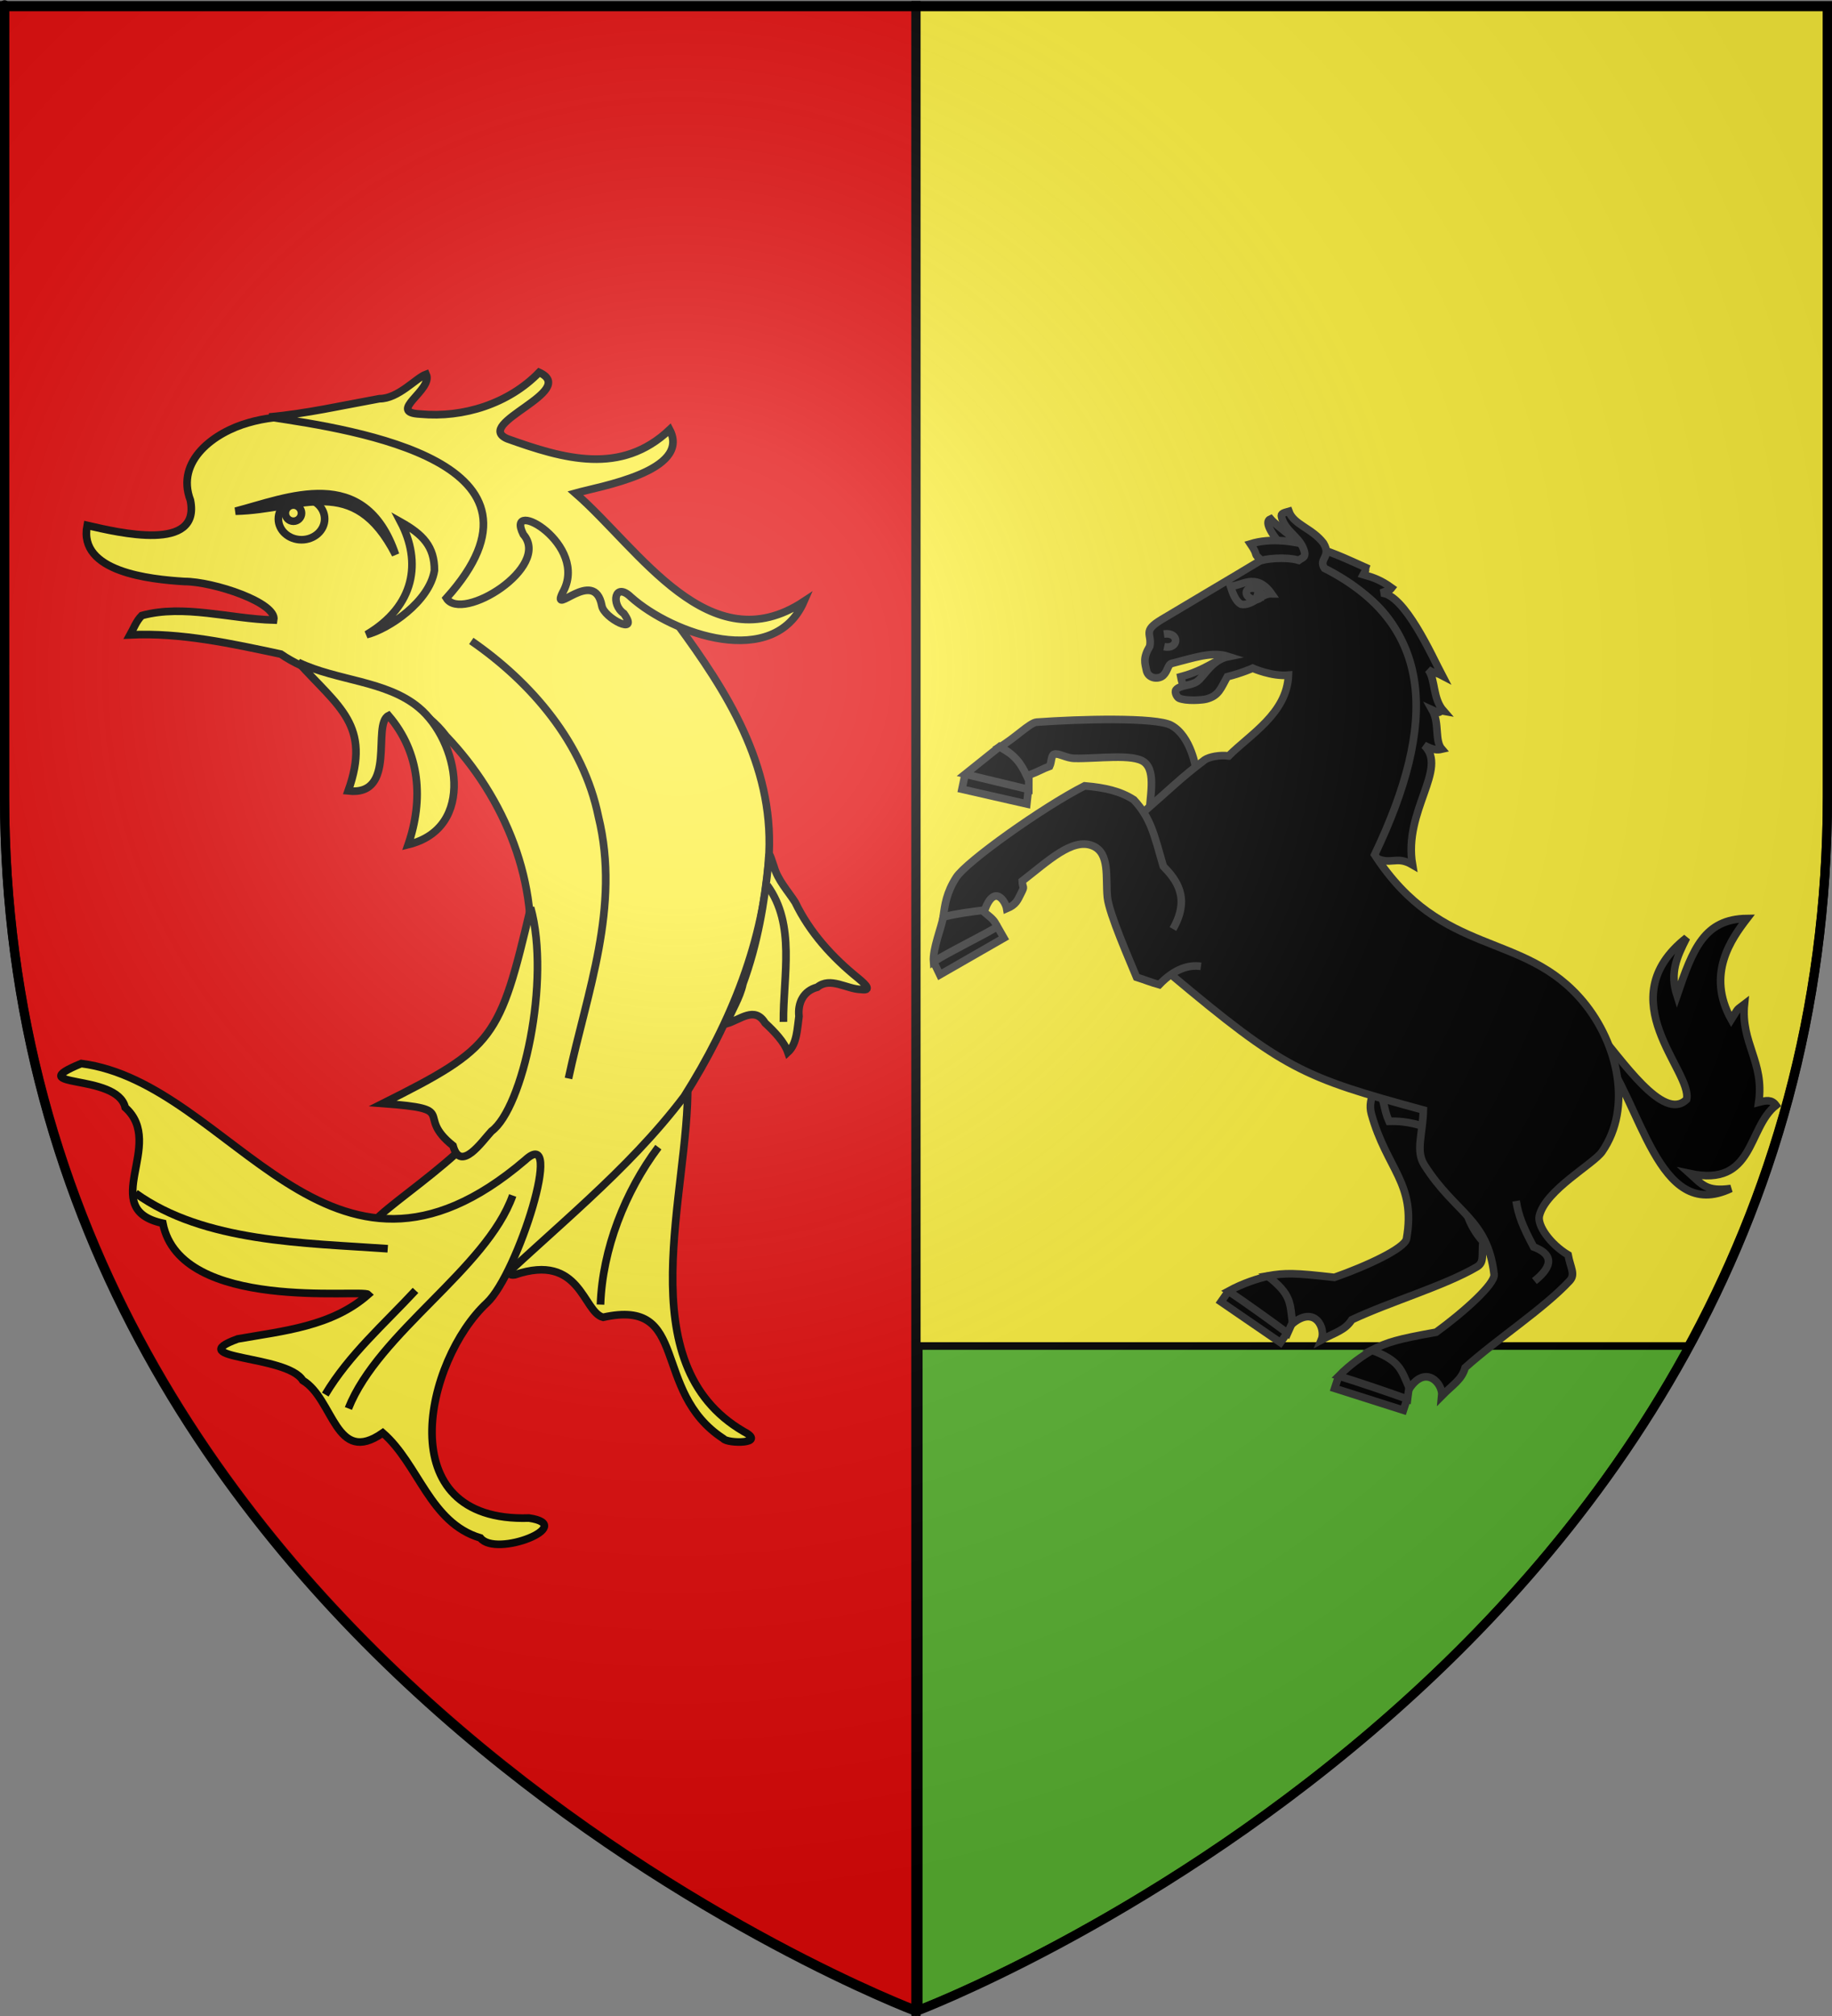 <?xml version="1.0" encoding="UTF-8" standalone="no"?>
<svg
   xmlns:dc="http://purl.org/dc/elements/1.1/"
   xmlns:cc="http://web.resource.org/cc/"
   xmlns:rdf="http://www.w3.org/1999/02/22-rdf-syntax-ns#"
   xmlns:svg="http://www.w3.org/2000/svg"
   xmlns="http://www.w3.org/2000/svg"
   xmlns:xlink="http://www.w3.org/1999/xlink"
   xmlns:sodipodi="http://sodipodi.sourceforge.net/DTD/sodipodi-0.dtd"
   xmlns:inkscape="http://www.inkscape.org/namespaces/inkscape"
   height="660"
   width="600"
   version="1.0"
   id="svg2"
   sodipodi:version="0.32"
   inkscape:version="0.45.1"
   sodipodi:docname="Blason_ville_fr_Saint-Just-en-Chevalet_(Loire).svg"
   sodipodi:docbase="E:\Mes documents\Mes images\Héraldique\Réalisations\Communes européennes\France\42 - Loire"
   inkscape:export-filename="/Users/olivier/Desktop/Blason Rouge/Blason_Vide_3D.png"
   inkscape:export-xdpi="144"
   inkscape:export-ydpi="144"
   inkscape:output_extension="org.inkscape.output.svg.inkscape">
  <rect width="100%" height="100%" fill="#808080" stroke="none"/>
  <sodipodi:namedview
     inkscape:window-height="723"
     inkscape:window-width="1024"
     inkscape:pageshadow="2"
     inkscape:pageopacity="0.0"
     guidetolerance="10.0"
     gridtolerance="10.0"
     objecttolerance="10.0"
     borderopacity="1.0"
     bordercolor="#666666"
     pagecolor="#ffffff"
     id="base"
     showgrid="false"
     height="660px"
     inkscape:zoom="0.80151481"
     inkscape:cx="299.99993"
     inkscape:cy="329.99986"
     inkscape:window-x="-4"
     inkscape:window-y="-4"
     inkscape:current-layer="layer3" />
  <desc
     id="desc4">Flag of Canton of Valais (Wallis)</desc>
  <defs
     id="defs6">
    <linearGradient
       id="linearGradient2893">
      <stop
         style="stop-color:white;stop-opacity:0.314;"
         offset="0"
         id="stop2895" />
      <stop
         id="stop2897"
         offset="0.19"
         style="stop-color:white;stop-opacity:0.251;" />
      <stop
         style="stop-color:#6b6b6b;stop-opacity:0.125;"
         offset="0.6"
         id="stop2901" />
      <stop
         style="stop-color:black;stop-opacity:0.125;"
         offset="1"
         id="stop2899" />
    </linearGradient>
    <radialGradient
       inkscape:collect="always"
       xlink:href="#linearGradient2893"
       id="radialGradient3163"
       gradientUnits="userSpaceOnUse"
       gradientTransform="matrix(1.353,0,0,1.349,-77.629,-85.747)"
       cx="221.445"
       cy="226.331"
       fx="221.445"
       fy="226.331"
       r="300" />
  </defs>
  <g
     inkscape:groupmode="layer"
     id="layer3"
     inkscape:label="Fond écu"
     style="display:inline">
    <path
       style="fill:#e20909;fill-opacity:1;fill-rule:evenodd;stroke:#000000;stroke-width:3;stroke-linecap:butt;stroke-linejoin:miter;stroke-miterlimit:4;stroke-dasharray:none;stroke-opacity:1;display:inline"
       d="M 1.5,1.844 L 1.5,260.375 C 1.5,545.827 300,658.157 300,658.157 L 300,1.844 L 1.5,1.844 z "
       id="path2289" />
    <path
       style="fill:#fcef3c;fill-opacity:1;fill-rule:evenodd;stroke:#000000;stroke-width:3;stroke-linecap:butt;stroke-linejoin:miter;stroke-miterlimit:4;stroke-dasharray:none;stroke-opacity:1;display:inline"
       d="M 598.5,1.844 L 598.5,260.375 C 598.5,545.827 300,658.157 300,658.157 L 300,1.844 L 598.5,1.844 z "
       id="path2320" />
    <path
       style="fill:#5ab532;fill-opacity:1;fill-rule:evenodd;stroke:#000000;stroke-width:2.5;stroke-linecap:butt;stroke-linejoin:miter;stroke-miterlimit:4;stroke-dasharray:none;stroke-opacity:1;display:inline"
       d="M 300.906 440.656 L 300.906 657.25 C 300.906 657.25 301.722 657.277 302.219 657.281 C 319.084 650.587 474.19 585.91 553.125 440.656 L 300.906 440.656 z "
       id="path3778" />
    <g
       id="g4781"
       transform="matrix(0.545,0.18,-0.18,0.545,351.619,143.516)"
       style="fill:#000000;fill-opacity:1;stroke:#313131;stroke-opacity:1;stroke-width:4.352;stroke-miterlimit:4;stroke-dasharray:none">
      <g
         transform="matrix(0.957,0.289,-0.289,0.957,322.225,-202.067)"
         id="g2347"
         style="fill:#000000;fill-opacity:1;stroke:#313131;stroke-opacity:1;stroke-width:4.352;stroke-miterlimit:4;stroke-dasharray:none">
        <path
           transform="translate(-121.344,-150.009)"
           d="M 223.2,784.059 L 223.2,791.499 L 264.352,791.034 L 264.352,784.291"
           style="color:#000000;fill:#000000;fill-opacity:1;fill-rule:evenodd;stroke:#313131;stroke-width:4.352;stroke-linecap:butt;stroke-linejoin:miter;marker:none;marker-start:none;marker-mid:none;marker-end:none;stroke-miterlimit:4;stroke-dasharray:none;stroke-dashoffset:0;stroke-opacity:1;visibility:visible;display:inline;overflow:visible;enable-background:accumulate"
           id="path4784" />
        <path
           transform="translate(-121.344,-150.009)"
           d="M 236.917,763.832 C 232.558,768.888 227.443,775.456 223.2,784.059 C 235.697,783.826 253.541,784.001 264.584,784.291 C 263.073,776.909 263.189,775.224 262.724,772.201"
           style="color:#000000;fill:#000000;fill-opacity:1;fill-rule:evenodd;stroke:#313131;stroke-width:4.352;stroke-linecap:butt;stroke-linejoin:miter;marker:none;marker-start:none;marker-mid:none;marker-end:none;stroke-miterlimit:4;stroke-dasharray:none;stroke-dashoffset:0;stroke-opacity:1;visibility:visible;display:inline;overflow:visible;enable-background:accumulate"
           id="path2341" />
        <path
           id="path2343"
           style="color:#000000;fill:#000000;fill-opacity:1;fill-rule:evenodd;stroke:#313131;stroke-width:4.352;stroke-linecap:butt;stroke-linejoin:miter;marker:none;marker-start:none;marker-mid:none;marker-end:none;stroke-miterlimit:4;stroke-dasharray:none;stroke-dashoffset:0;stroke-opacity:1;visibility:visible;display:inline;overflow:visible;enable-background:accumulate"
           d="M 100.127,474.874 C 104.154,488.262 103.116,498.372 110.463,504.411 C 135.832,525.264 154.216,522.043 167.857,551.22 C 170.19,556.21 158.091,577.17 146.816,592.9 C 126.974,603.661 122.26,606.924 115.078,614.14 C 132.536,614.957 134.387,619.351 142.408,628.167 C 146.909,612.023 159.752,619.514 161.244,626.364 C 165.297,618.174 169.166,614.137 168.859,606.927 C 181.032,585.636 201.005,560.786 209.937,541.201 C 212.034,536.604 208.259,534.241 204.446,527.416 C 192.633,524.752 182.309,516.911 181.884,511.344 C 180.726,496.211 201.976,473.688 204.407,465.456 L 100.127,474.874 z "
           sodipodi:nodetypes="csscccccscscc" />
      </g>
      <path
         id="path5155"
         style="color:#000000;fill:#000000;fill-opacity:1;fill-rule:evenodd;stroke:#313131;stroke-width:4.352;stroke-linecap:butt;stroke-linejoin:miter;marker:none;marker-start:none;marker-mid:none;marker-end:none;stroke-miterlimit:4;stroke-dasharray:none;stroke-dashoffset:0;stroke-opacity:1;visibility:visible;display:inline;overflow:visible;enable-background:accumulate"
         d="M 117.853,94.536 C 113.787,98.822 109.144,104.427 100.709,109.921 C 103.155,114.427 104.308,114.537 106.424,116.075" />
      <path
         id="path6128"
         style="color:#000000;fill:#000000;fill-opacity:1;fill-rule:evenodd;stroke:#313131;stroke-width:4.352;stroke-linecap:butt;stroke-linejoin:miter;marker:none;marker-start:none;marker-mid:none;marker-end:none;stroke-miterlimit:4;stroke-dasharray:none;stroke-dashoffset:0;stroke-opacity:1;visibility:visible;display:inline;overflow:visible;enable-background:accumulate"
         d="M 281.884,299.293 C 287.094,302.717 287.578,307.406 293.048,313.434 C 303.579,309.638 311.319,309.899 319.543,310.159 C 317.943,304.019 317.013,296.019 317.013,296.019" />
      <path
         id="path5119"
         style="color:#000000;fill:#000000;fill-opacity:1;fill-rule:evenodd;stroke:#313131;stroke-width:4.352;stroke-linecap:butt;stroke-linejoin:miter;marker:none;marker-start:none;marker-mid:none;marker-end:none;stroke-miterlimit:4;stroke-dasharray:none;stroke-dashoffset:0;stroke-opacity:1;visibility:visible;display:inline;overflow:visible;enable-background:accumulate"
         d="M 143.934,18.457 C 138.151,14.379 126.101,11.377 121.148,8.358 C 119.757,9.608 118.365,12.588 132.455,21.305" />
      <g
         transform="matrix(0.971,0.24,-0.24,0.971,-22.459,-213.596)"
         id="g6133"
         style="fill:#000000;fill-opacity:1;stroke:#313131;stroke-opacity:1;stroke-width:4.352;stroke-miterlimit:4;stroke-dasharray:none">
        <path
           id="path5123"
           style="color:#000000;fill:#000000;fill-opacity:1;fill-rule:evenodd;stroke:#313131;stroke-width:4.352;stroke-linecap:butt;stroke-linejoin:miter;marker:none;marker-start:none;marker-mid:none;marker-end:none;stroke-miterlimit:4;stroke-dasharray:none;stroke-dashoffset:0;stroke-opacity:1;visibility:visible;display:inline;overflow:visible;enable-background:accumulate"
           d="M 122.344,396.356 L 125.599,405.19 L 161.403,392.636 L 157.451,384.498" />
      </g>
      <path
         sodipodi:nodetypes="cccccc"
         id="path3332"
         d="M 14.986,180.254 L 1.321,201.263 L 38.519,198.184 L 35.851,190.042 L 35.187,185.027 L 14.986,180.254 z "
         style="fill:#000000;fill-opacity:1;fill-rule:evenodd;stroke:#313131;stroke-width:4.352;stroke-linecap:butt;stroke-linejoin:miter;stroke-miterlimit:4;stroke-dasharray:none;stroke-opacity:1" />
      <path
         id="path3158"
         style="color:#000000;fill:#000000;fill-opacity:1;fill-rule:evenodd;stroke:#313131;stroke-width:4.352;stroke-linecap:butt;stroke-linejoin:miter;marker:none;marker-start:none;marker-mid:none;marker-end:none;stroke-miterlimit:4;stroke-dasharray:none;stroke-dashoffset:0;stroke-opacity:1;visibility:visible;display:inline;overflow:visible;enable-background:accumulate"
         d="M 125.556,157.378 C 125.556,157.378 117.078,140.245 104.226,137.946 C 94.494,136.205 53.636,150.869 30.707,160.335 C 27.183,161.79 21.846,172.827 15.328,180.208 C 24.944,182.052 29.694,185.535 35.047,191.244 C 41.606,185.871 42.28,184.514 45.67,181.88 C 46.012,179.147 44.483,175.654 45.944,174.566 C 48.071,172.982 53.086,174.557 57.671,173.165 C 70.033,169.413 88.604,159.962 96.242,162.727 C 104.579,165.744 105.291,180.794 108.828,192.19" />
      <g
         transform="translate(2.379,0)"
         id="g2606"
         style="fill:#000000;fill-opacity:1;stroke:#313131;stroke-opacity:1;stroke-width:4.352;stroke-miterlimit:4;stroke-dasharray:none">
        <path
           d="M 392.071,237.325 C 423.897,257.377 454.347,320.892 487.963,288.65 C 475.415,294.878 471.659,291.672 463.049,287.917 C 500.604,283.795 485.857,253.018 497.49,235.523 C 494.101,233.05 491.261,234.607 487.597,236.989 C 483.567,214.089 467.171,208.135 462.316,186.427 C 458.927,191.465 460.026,188.534 457.919,197.052 C 436.028,176.992 443.63,153.177 448.393,139.529 C 425.311,147.498 424.486,165.451 424.212,193.755 C 416.243,182.855 417.159,173.42 419.082,160.779 C 387.664,208.227 446.287,231.951 448.027,248.347 C 439.508,265.109 405.526,238.088 386.107,226.73"
           style="color:#000000;fill:#000000;fill-opacity:1;fill-rule:evenodd;stroke:#313131;stroke-width:4.352;stroke-linecap:butt;stroke-linejoin:miter;marker:none;marker-start:none;marker-mid:none;marker-end:none;stroke-miterlimit:4;stroke-dasharray:none;stroke-dashoffset:0;stroke-opacity:1;visibility:visible;display:inline;overflow:visible;enable-background:accumulate"
           id="path5115"
           sodipodi:nodetypes="cccccccccccc" />
        <path
           sodipodi:nodetypes="ccccccccccccccc"
           d="M 234.649,172.993 C 250.773,34.53 178.014,17.108 121.54,32.582 C 114.417,29.655 119.944,31.341 112.321,25.49 C 132.709,11.13 165.153,16.36 178.981,17.69 C 178.981,20.083 179.867,17.424 178.981,21.945 C 184.887,21.723 189.327,21.697 196.752,24.061 C 196.015,26.214 194.48,26.476 191.95,28.66 C 204.9,25.098 230.949,53.961 239.881,62.57 C 234.57,61.684 235.968,62.98 231.146,61.818 C 237.098,66.135 238.506,76.566 246.887,81.481 C 243.035,82.015 247.507,83.73 240.569,82.942 C 246.96,88.728 247.149,99.12 252.733,102.433 C 250.281,103.92 248.173,104.41 242.45,103.497 C 259.886,111.75 242.802,142.597 257.512,170.316 C 246.506,167.952 246.1,175.113 235.065,172.949"
           style="color:#000000;fill:#000000;fill-opacity:1;fill-rule:evenodd;stroke:#313131;stroke-width:4.352;stroke-linecap:butt;stroke-linejoin:miter;marker:none;marker-start:none;marker-mid:none;marker-end:none;stroke-miterlimit:4;stroke-dasharray:none;stroke-dashoffset:0;stroke-opacity:1;visibility:visible;display:inline;overflow:visible;enable-background:accumulate"
           id="path5117" />
      </g>
      <g
         transform="translate(2.379,0)"
         id="g2625"
         style="fill:#000000;fill-opacity:1;stroke:#313131;stroke-opacity:1;stroke-width:4.352;stroke-miterlimit:4;stroke-dasharray:none">
        <g
           id="g6139"
           transform="translate(-121.344,-150.009)"
           style="fill:#000000;fill-opacity:1;stroke:#313131;stroke-opacity:1;stroke-width:4.352;stroke-miterlimit:4;stroke-dasharray:none">
          <path
             d="M 136.617,458.426 L 142.429,464.471 L 170.561,433.084 L 163.819,427.039"
             style="color:#000000;fill:#000000;fill-opacity:1;fill-rule:evenodd;stroke:#313131;stroke-width:4.352;stroke-linecap:butt;stroke-linejoin:miter;marker:none;marker-start:none;marker-mid:none;marker-end:none;stroke-miterlimit:4;stroke-dasharray:none;stroke-dashoffset:0;stroke-opacity:1;visibility:visible;display:inline;overflow:visible;enable-background:accumulate"
             id="path5131" />
          <path
             d="M 133.918,431.831 C 134.848,438.574 133.859,451.768 136.707,458.568 C 143.74,450.024 156.528,437.76 164.839,428.344 C 161.061,422.648 153.331,424.101 152.285,419.276"
             style="color:#000000;fill:#000000;fill-opacity:1;fill-rule:evenodd;stroke:#313131;stroke-width:4.352;stroke-linecap:butt;stroke-linejoin:miter;marker:none;marker-start:none;marker-mid:none;marker-end:none;stroke-miterlimit:4;stroke-dasharray:none;stroke-dashoffset:0;stroke-opacity:1;visibility:visible;display:inline;overflow:visible;enable-background:accumulate"
             id="path5129" />
        </g>
        <g
           id="g6151"
           transform="translate(-121.344,-150.009)"
           style="fill:#000000;fill-opacity:1;stroke:#313131;stroke-opacity:1;stroke-width:4.352;stroke-miterlimit:4;stroke-dasharray:none">
          <path
             d="M 430.35,610.388 L 430.35,617.828 L 471.501,617.363 L 471.501,610.62"
             style="color:#000000;fill:#000000;fill-opacity:1;fill-rule:evenodd;stroke:#313131;stroke-width:4.352;stroke-linecap:butt;stroke-linejoin:miter;marker:none;marker-start:none;marker-mid:none;marker-end:none;stroke-miterlimit:4;stroke-dasharray:none;stroke-dashoffset:0;stroke-opacity:1;visibility:visible;display:inline;overflow:visible;enable-background:accumulate"
             id="path5147" />
          <path
             d="M 444.067,590.161 C 439.707,595.217 434.593,601.786 430.35,610.388 C 442.846,610.155 460.69,610.33 471.734,610.62 C 470.223,603.239 470.339,601.553 469.874,598.531"
             style="color:#000000;fill:#000000;fill-opacity:1;fill-rule:evenodd;stroke:#313131;stroke-width:4.352;stroke-linecap:butt;stroke-linejoin:miter;marker:none;marker-start:none;marker-mid:none;marker-end:none;stroke-miterlimit:4;stroke-dasharray:none;stroke-dashoffset:0;stroke-opacity:1;visibility:visible;display:inline;overflow:visible;enable-background:accumulate"
             id="path5145" />
        </g>
      </g>
      <path
         id="path2184"
         style="color:#000000;fill:#000000;fill-opacity:1;fill-rule:evenodd;stroke:#313131;stroke-width:4.352;stroke-linecap:butt;stroke-linejoin:miter;marker:none;marker-start:none;marker-mid:none;marker-end:none;stroke-miterlimit:4;stroke-dasharray:none;stroke-dashoffset:0;stroke-opacity:1;visibility:visible;display:inline;overflow:visible;enable-background:accumulate"
         d="M 237.598,171.63 C 248.051,89.601 229.593,36.156 159.169,25.485 C 153.98,21.432 161.178,18.149 154.128,12.027 C 145.188,5.906 134.689,7.432 129.711,1 C 127.153,2.745 125.603,3.628 126.65,5.208 C 130.531,11.84 138.74,12.657 143.509,17.794 C 148.175,22.82 145.327,23.428 143.756,25.757 C 136.025,25.993 124.465,31.163 122.442,33.519 C 108.536,49.707 92.839,67.556 79.976,82.489 C 71.59,92.224 77.513,91.767 78.445,98.94 C 76.764,106.636 78.78,108.891 81.267,113.099 C 83.928,116.785 89.364,115.381 91.006,112.289 C 92.655,109.182 91.496,105.561 93.438,104.33 C 104.309,97.44 112.971,90.477 122.999,90.424 C 114.507,95.218 113.516,105.049 110.476,109.478 C 108.041,113.024 101.583,114.535 100.461,117.898 C 99.951,119.426 102.33,121.739 103.559,121.861 C 108.076,122.306 116.519,118.74 118.442,117.512 C 124.792,113.458 124.448,109.107 125.885,101.618 C 133.245,96.917 138.127,92.436 138.127,92.436 C 138.127,92.436 150.03,93.635 158.767,89.798 C 164.841,110.805 148.402,128.998 140.837,144.227 C 135.639,145.26 130.423,148.228 128.509,150.715 C 118.609,165.033 116.579,169.946 101.237,195.877 C 99.204,201.402 118.252,246.668 148.175,272.778 C 227.193,304.211 238.198,304.969 309.655,301.203 C 313.682,314.591 312.644,324.701 319.991,330.74 C 345.36,351.593 363.745,348.373 377.385,377.549 C 379.718,382.539 367.619,403.499 356.345,419.229 C 336.503,429.99 331.789,433.253 324.606,440.47 C 342.065,441.286 343.915,445.68 351.936,454.496 C 356.438,438.352 369.28,445.843 370.772,452.693 C 374.825,444.503 378.694,440.466 378.387,433.256 C 390.56,411.965 410.533,387.115 419.466,367.53 C 421.562,362.933 417.788,360.57 413.974,353.745 C 402.161,351.081 391.838,343.24 391.412,337.673 C 390.255,322.541 411.504,300.017 413.936,291.785 C 422.619,262.389 403.07,230.354 377.146,214.075 C 331.912,185.672 292.693,215.897 237.598,171.63 z "
         sodipodi:nodetypes="cccccscssccsscssssccccccccsscccccscsssc" />
      <path
         id="path4140"
         style="color:#000000;fill:#000000;fill-opacity:1;fill-rule:evenodd;stroke:#313131;stroke-width:4.352;stroke-linecap:butt;stroke-linejoin:miter;marker:none;marker-start:none;marker-mid:none;marker-end:none;stroke-miterlimit:4;stroke-dasharray:none;stroke-dashoffset:0;stroke-opacity:1;visibility:visible;display:inline;overflow:visible;enable-background:accumulate"
         d="M 141.587,247.967 C 145.702,227.863 134.622,220.661 125.124,215.675 C 114.405,200.075 109.928,192.01 97.264,184.966 C 88.4,182.67 79.536,183.541 68.138,186.232 C 49.143,205.386 17.587,248.495 14.952,258.731 C 12.327,268.925 13.685,275.668 14.952,282.475 C 22.55,277.884 27.932,275.352 36.163,271.394 C 36.796,255.09 46.056,263.163 47.877,266.645 C 52.23,262.846 52.23,260.393 52.942,255.565 C 53.654,250.737 52.942,253.27 51.359,248.916 C 61.807,233.483 70.669,216.547 83.018,217.258 C 94.019,217.891 95.867,232.387 100.43,242.585 C 104.215,251.043 124.09,273.091 130.506,280.575 C 135.096,280.507 139.054,280.813 144.119,280.575 C 149.818,268.624 157.02,264.35 163.431,263.163" />
      <path
         sodipodi:nodetypes="cccc"
         id="path6227"
         style="color:#000000;fill:#000000;fill-opacity:1;fill-rule:evenodd;stroke:#313131;stroke-width:4.352;stroke-linecap:butt;stroke-linejoin:miter;marker:none;marker-start:none;marker-mid:none;marker-end:none;stroke-miterlimit:4;stroke-dasharray:none;stroke-dashoffset:0;stroke-opacity:1;visibility:visible;display:inline;overflow:visible;enable-background:accumulate"
         d="M 111.357,51.915 C 116.802,50.763 122.528,39.391 135.036,48.726 C 129.309,50.476 126.477,59.136 120.457,59.864 C 116.832,59.296 113.789,55.207 111.357,51.915 z " />
      <path
         id="path4120"
         style="fill:#000000;fill-opacity:1;stroke:#313131;stroke-width:4.352;stroke-miterlimit:4;stroke-dasharray:none;stroke-opacity:1"
         d="M 129.893,51.962 C 129.893,53.681 127.928,55.077 125.494,55.087 C 123.06,55.096 121.072,53.716 121.044,51.997 C 121.017,50.278 122.96,48.867 125.394,48.838 C 127.828,48.809 129.837,50.173 129.892,51.892 L 125.469,51.962 L 129.893,51.962 z " />
      <path
         id="path5153"
         style="color:#000000;fill:#000000;fill-opacity:1;fill-rule:evenodd;stroke:#313131;stroke-width:4.352;stroke-linecap:butt;stroke-linejoin:miter;marker:none;marker-start:none;marker-mid:none;marker-end:none;stroke-miterlimit:4;stroke-dasharray:none;stroke-dashoffset:0;stroke-opacity:1;visibility:visible;display:inline;overflow:visible;enable-background:accumulate"
         d="M 83.896,89.811 C 92.33,85.635 94.803,95.745 86.314,96.624" />
      <path
         id="path5157"
         style="color:#000000;fill:#000000;fill-opacity:1;fill-rule:evenodd;stroke:#313131;stroke-width:4.352;stroke-linecap:butt;stroke-linejoin:miter;marker:none;marker-start:none;marker-mid:none;marker-end:none;stroke-miterlimit:4;stroke-dasharray:none;stroke-dashoffset:0;stroke-opacity:1;visibility:visible;display:inline;overflow:visible;enable-background:accumulate"
         d="M 376.174,333.86 C 380.137,341.398 384.1,346.215 393.891,355.618 C 411.142,356.317 403.604,368.983 400.418,373.956" />
    </g>
  </g>
  <g
     inkscape:groupmode="layer"
     id="layer4"
     inkscape:label="Meubles">
    <g
       style="display:inline;stroke:#000000;stroke-opacity:1;stroke-width:1.701;stroke-miterlimit:4;stroke-dasharray:none"
       transform="matrix(1.47,0,0,1.47,-354.623,-166.312)"
       id="g3691"
       inkscape:label="Calque 1">
      <path
         sodipodi:nodetypes="ccccccc"
         id="path2325"
         d="M 406.933,431.947 C 380.927,416.844 394.908,378.385 394.45,354.465 C 390.959,359.952 386.549,364.75 381.845,369.207 C 380.437,371.709 348.12,398.288 355.97,397.037 C 370.63,392.053 371.095,405.382 375.61,406.509 C 395.115,402.171 386.152,422.924 402.388,433.526 C 403.246,434.698 412.296,434.758 406.933,431.947 z "
         style="fill:#fcef3c;fill-opacity:1;stroke:#000000;stroke-width:1.701;stroke-opacity:1;stroke-miterlimit:4;stroke-dasharray:none" />
      <path
         sodipodi:nodetypes="cccccccccccccccccc"
         id="path2333"
         d="M 270.219,254.526 C 281.576,253.987 292.768,256.458 303.804,258.811 C 315.236,266.645 331.75,265.254 340.633,277.073 C 353.704,290.737 361.721,310.039 358.931,329.094 C 357.712,339.127 354.888,348.922 351.837,358.496 C 348.617,369.84 318.907,386.051 324.591,387.045 C 348.738,384.785 372.42,362.774 349.473,397.851 C 347.133,401.924 343.752,407.628 349.268,401.483 C 364.251,386.986 381.055,374.027 393.676,357.322 C 404.01,340.984 411.621,322.567 412.589,303.077 C 413.459,283.35 403.239,267.211 392.071,252.046 C 373.739,231.463 325.949,198.674 296.552,207.293 C 289.079,209.402 280.31,215.694 283.659,224.545 C 286.014,236.196 267.723,231.76 260.664,230.146 C 258.616,240.548 274.691,242.166 282.299,242.641 C 288.807,242.645 302.975,247.362 302.236,251.233 C 292.53,250.977 282.193,247.675 272.832,250.226 C 271.615,251.42 271.035,253.069 270.219,254.526 z "
         style="fill:#fcef3c;fill-opacity:1;stroke:#000000;stroke-width:1.701;stroke-opacity:1;stroke-miterlimit:4;stroke-dasharray:none" />
      <path
         id="path2291"
         d=""
         style="fill:#ffffff;stroke:#000000;stroke-opacity:1;stroke-width:1.701;stroke-miterlimit:4;stroke-dasharray:none" />
      <path
         id="path2293"
         d=""
         style="fill:#ffffff;stroke:#000000;stroke-opacity:1;stroke-width:1.701;stroke-miterlimit:4;stroke-dasharray:none" />
      <path
         id="path2295"
         d=""
         style="fill:#ffffff;stroke:#000000;stroke-opacity:1;stroke-width:1.701;stroke-miterlimit:4;stroke-dasharray:none" />
      <path
         id="path2297"
         d=""
         style="fill:#ffffff;stroke:#000000;stroke-opacity:1;stroke-width:1.701;stroke-miterlimit:4;stroke-dasharray:none" />
      <path
         id="path2299"
         d=""
         style="fill:#ffffff;stroke:#000000;stroke-opacity:1;stroke-width:1.701;stroke-miterlimit:4;stroke-dasharray:none" />
      <path
         id="path2301"
         d=""
         style="fill:#ffffff;stroke:#000000;stroke-opacity:1;stroke-width:1.701;stroke-miterlimit:4;stroke-dasharray:none" />
      <path
         id="path2305"
         d=""
         style="fill:#ffffff;stroke:#000000;stroke-opacity:1;stroke-width:1.701;stroke-miterlimit:4;stroke-dasharray:none" />
      <path
         id="path2307"
         d=""
         style="fill:#ffffff;stroke:#000000;stroke-opacity:1;stroke-width:1.701;stroke-miterlimit:4;stroke-dasharray:none" />
      <path
         id="path2309"
         d=""
         style="fill:#ffffff;stroke:#000000;stroke-opacity:1;stroke-width:1.701;stroke-miterlimit:4;stroke-dasharray:none" />
      <path
         sodipodi:nodetypes="cscccccccccc"
         id="path2323"
         d="M 359.102,451.219 C 327.613,452.256 336.092,415.948 349.721,403.294 C 356.588,396.918 367.197,363.253 358.245,371.499 C 314.283,409.044 293.049,354.317 259.346,349.996 C 245.611,355.656 267.363,351.991 269.136,359.784 C 278.368,367.984 262.746,382.397 277.521,385.571 C 281.433,405.524 322.03,400.15 323.284,401.437 C 315.172,408.579 304.35,409.536 294.207,411.327 C 281.475,415.973 305.194,414.825 308.693,420.566 C 315.674,424.747 315.927,439.675 326.526,432.255 C 334.566,439.245 336.962,452.268 348.278,455.653 C 351.766,460.116 369.979,452.812 359.102,451.219 z "
         style="fill:#fcef3c;fill-opacity:1;stroke:#000000;stroke-width:1.701;stroke-opacity:1;stroke-miterlimit:4;stroke-dasharray:none" />
      <path
         id="path2327"
         d="M 432.428,330.983 C 426.69,326.365 421.63,320.777 418.415,314.1 C 416.742,311.475 414.533,309.18 413.672,306.095 C 413.1,304.633 412.489,301.832 412.492,304.919 C 411.581,314.176 410.001,323.427 406.778,332.184 C 406.122,335.349 404.135,338.331 403.113,341.132 C 406.165,340.239 409.382,337.159 411.697,340.959 C 413.748,342.87 415.943,345.112 416.775,347.484 C 418.836,345.605 418.857,342.16 419.253,339.488 C 418.933,336.478 420.262,333.796 423.324,333 C 426.258,330.61 429.857,333.449 433.125,333.504 C 436.107,333.911 433.127,331.585 432.428,330.983 z "
         style="fill:#fcef3c;fill-opacity:1;stroke:#000000;stroke-width:1.701;stroke-opacity:1;stroke-miterlimit:4;stroke-dasharray:none" />
      <path
         sodipodi:nodetypes="ccccc"
         id="polygon2329"
         d="M 342.17,368.294 C 343.839,374.388 348.626,367.342 350.73,365.083 C 357.744,359.956 363.967,331.5 359.47,315.279 C 352.567,344.585 351.416,346.415 326.528,358.89 C 344.038,360.176 333.431,361.317 342.17,368.294 z "
         style="fill:#fcef3c;fill-opacity:1;stroke:#000000;stroke-width:1.701;stroke-opacity:1;stroke-miterlimit:4;stroke-dasharray:none" />
      <path
         sodipodi:nodetypes="cccccs"
         id="path2331"
         d="M 334.531,270.707 C 327.248,264.679 316.404,264.814 307.716,260.665 C 316.68,270.625 324.045,274.644 318.809,289.286 C 329.848,290.516 323.993,274.409 327.815,272.511 C 334.899,280.758 335.608,291.311 332.178,301.243 C 347.453,297.52 343.375,278.028 334.531,270.707 z "
         style="fill:#fcef3c;fill-opacity:1;stroke:#000000;stroke-width:1.701;stroke-opacity:1;stroke-miterlimit:4;stroke-dasharray:none" />
      <path
         id="path2335"
         d=""
         style="fill:none;stroke:#000000;stroke-width:1.701;stroke-opacity:1;stroke-miterlimit:4;stroke-dasharray:none" />
      <path
         id="path2337"
         d=""
         style="fill:none;stroke:#000000;stroke-width:1.701;stroke-opacity:1;stroke-miterlimit:4;stroke-dasharray:none" />
      <path
         sodipodi:nodetypes="cccccccccccccccc"
         id="path2339"
         d="M 301.222,206.006 C 309.493,205.265 317.621,203.409 325.779,201.93 C 329.984,201.96 333.945,197.286 336.189,196.486 C 337.811,200.007 327.22,204.997 334.906,205.357 C 344.494,206.249 354.591,203.033 361.362,196.067 C 370.371,200.229 346.474,207.513 354.269,210.854 C 366.888,215.374 379.602,219.067 390.439,208.823 C 395.325,218.107 374.624,221.504 369.433,222.971 C 383.704,235.4 399.236,261.034 420.367,247.069 C 413.73,262.349 391.12,254.456 381.792,246.1 C 378.204,242.634 377.276,247.718 380.231,249.776 C 383.896,254.911 375.764,250.83 375.321,248.026 C 373.68,239.296 363.947,250.696 366.567,245.165 C 372.744,234.402 353.542,223.564 357.831,232.146 C 364.19,239.384 344.104,251.882 340.699,246.353 C 367.904,216.067 320.76,208.928 301.222,206.006 z "
         style="fill:#fcef3c;fill-opacity:1;stroke:#000000;stroke-width:1.701;stroke-opacity:1;stroke-miterlimit:4;stroke-dasharray:none" />
      <path
         sodipodi:nodetypes="ccc"
         id="path2349"
         d="M 346.24,255.88 C 359.69,265.163 371.238,278.669 374.567,295.022 C 379.51,315.14 372.025,334.022 367.897,353.324"
         style="fill:none;stroke:#000000;stroke-width:1.701;stroke-opacity:1;stroke-miterlimit:4;stroke-dasharray:none" />
      <path
         sodipodi:nodetypes="cc"
         id="path2367"
         d="M 412.178,310.3 C 418.596,319.127 415.697,330.476 415.786,340.718"
         style="fill:none;stroke:#000000;stroke-width:1.701;stroke-opacity:1;stroke-miterlimit:4;stroke-dasharray:none" />
      <path
         sodipodi:nodetypes="cc"
         id="path2369"
         d="M 271.431,378.868 C 286.692,389.87 309.262,389.93 327.626,391.241"
         style="fill:none;stroke:#000000;stroke-width:1.701;stroke-opacity:1;stroke-miterlimit:4;stroke-dasharray:none" />
      <path
         id="path2371"
         d="M 313.708,423.72 C 318.994,414.859 326.864,408.01 333.814,400.521"
         style="fill:none;stroke:#000000;stroke-width:1.701;stroke-opacity:1;stroke-miterlimit:4;stroke-dasharray:none" />
      <path
         sodipodi:nodetypes="cc"
         id="path2373"
         d="M 318.861,426.815 C 325.596,409.821 349.601,395.797 355.467,379.385"
         style="fill:none;stroke:#000000;stroke-width:1.701;stroke-opacity:1;stroke-miterlimit:4;stroke-dasharray:none" />
      <path
         sodipodi:nodetypes="cc"
         id="path2375"
         d="M 375.026,403.679 C 375.469,391.355 380.482,378.533 387.916,368.622"
         style="fill:none;stroke:#000000;stroke-width:1.701;stroke-opacity:1;stroke-miterlimit:4;stroke-dasharray:none" />
      <path
         sodipodi:nodetypes="cccc"
         id="path6368"
         d="M 330.521,229.392 C 335.171,238.275 333.75,248.066 322.907,254.477 C 327.798,253.26 336.943,247.123 338.031,240.189 C 338.064,234.838 335.428,232.147 330.521,229.392 z "
         style="fill:#fcef3c;fill-opacity:1;fill-rule:evenodd;stroke:#000000;stroke-width:1.701;stroke-linecap:butt;stroke-linejoin:miter;stroke-opacity:1;stroke-miterlimit:4;stroke-dasharray:none" />
      <g
         id="g8308"
         style="stroke:#000000;stroke-opacity:1;stroke-width:1.701;stroke-miterlimit:4;stroke-dasharray:none">
        <ellipse
           rx="2.97"
           cy="478.45"
           ry="2.672"
           cx="471.716"
           sodipodi:cy="478.45001"
           sodipodi:cx="471.716"
           style="fill:#fcef3c;fill-opacity:1;stroke:#000000;stroke-opacity:1;stroke-width:0.979;stroke-miterlimit:4;stroke-dasharray:none"
           id="ellipse2343"
           transform="matrix(1.736,0,0,1.736,-510.482,-601.884)"
           sodipodi:rx="2.97"
           sodipodi:ry="2.6719999" />
        <circle
           cy="477.708"
           transform="matrix(1.736,0,0,1.736,-510.482,-601.884)"
           r="1.039"
           cx="470.677"
           sodipodi:cy="477.70801"
           sodipodi:cx="470.677"
           style="fill:#fcef3c;fill-opacity:1;stroke:#000000;stroke-opacity:1;stroke-width:0.979;stroke-miterlimit:4;stroke-dasharray:none"
           id="circle2345"
           sodipodi:rx="1.039"
           sodipodi:ry="1.039" />
        <path
           style="fill:#000000;fill-opacity:1;stroke:#000000;stroke-width:1.701;stroke-opacity:1;stroke-miterlimit:4;stroke-dasharray:none"
           d="M 293.716,226.987 C 305.122,224.046 322.512,216.305 329.366,236.674 C 319.985,218.348 308.387,226.679 293.716,226.987 z "
           id="polygon2341"
           sodipodi:nodetypes="ccc" />
      </g>
    </g>
    <g
       id="layer5"
       style="display:inline"
       transform="matrix(1.384,0,0,1.384,-115.68,-252.368)" />
  </g>
  <g
     inkscape:groupmode="layer"
     id="layer2"
     inkscape:label="Reflet final"
     sodipodi:insensitive="true">
    <path
       sodipodi:nodetypes="cccccc"
       d="M 300,658.5 C 300,658.5 598.5,546.18 598.5,260.728 C 598.5,-24.723 598.5,2.176 598.5,2.176 L 1.5,2.176 L 1.5,260.728 C 1.5,546.18 300,658.5 300,658.5 z "
       style="opacity:1;fill:url(#radialGradient3163);fill-opacity:1;fill-rule:evenodd;stroke:none;stroke-width:1px;stroke-linecap:butt;stroke-linejoin:miter;stroke-opacity:1"
       id="path2875"
       inkscape:export-xdpi="144"
       inkscape:export-ydpi="144" />
  </g>
  <g
     inkscape:groupmode="layer"
     id="layer1"
     inkscape:label="Contour final"
     sodipodi:insensitive="true">
    <path
       sodipodi:nodetypes="cccccc"
       d="M 300,658.5 C 300,658.5 1.5,546.18 1.5,260.728 C 1.5,-24.723 1.5,2.176 1.5,2.176 L 598.5,2.176 L 598.5,260.728 C 598.5,546.18 300,658.5 300,658.5 z "
       style="opacity:1;fill:none;fill-opacity:1;fill-rule:evenodd;stroke:#000000;stroke-width:3;stroke-linecap:butt;stroke-linejoin:miter;stroke-miterlimit:4;stroke-dasharray:none;stroke-opacity:1"
       id="path1411"
       inkscape:export-xdpi="144"
       inkscape:export-ydpi="144" />
  </g>
</svg>
